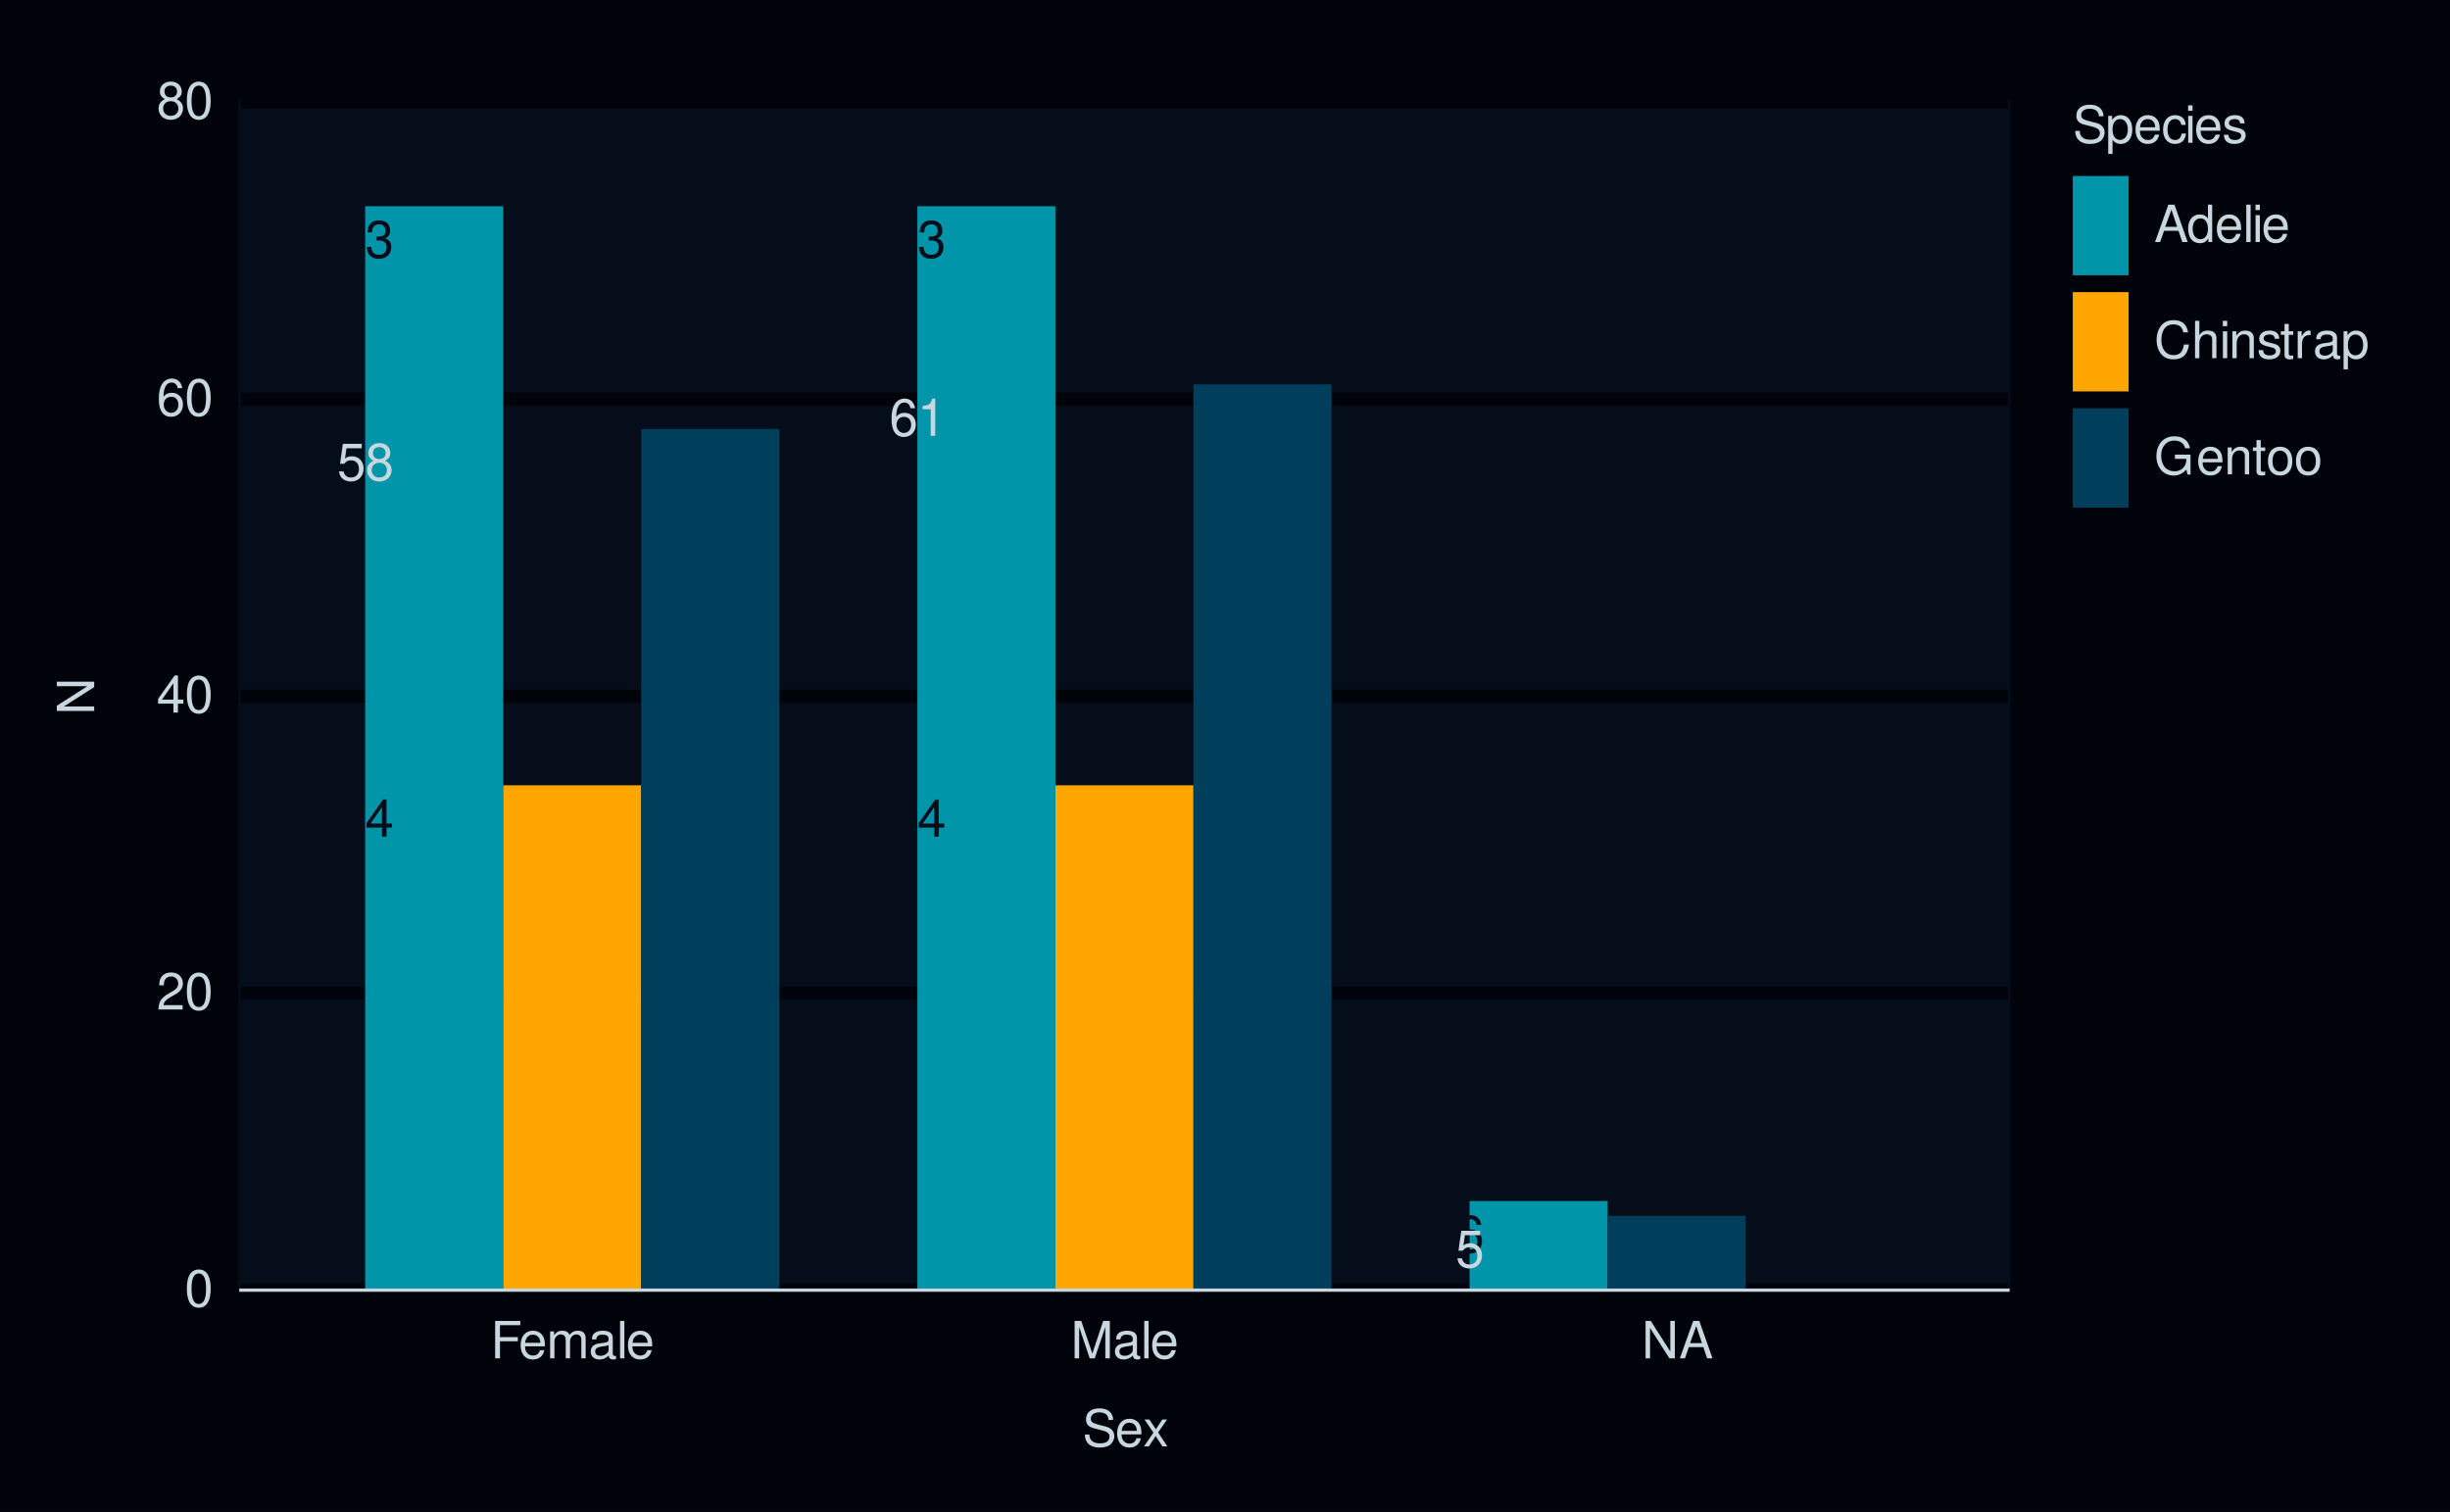 <?xml version="1.0" encoding="UTF-8"?>
<svg xmlns="http://www.w3.org/2000/svg" xmlns:xlink="http://www.w3.org/1999/xlink" width="525pt" height="324pt" viewBox="0 0 525 324" version="1.1">
<defs>
<g>
<symbol overflow="visible" id="glyph0-0">
<path style="stroke:none;" d=""/>
</symbol>
<symbol overflow="visible" id="glyph0-1">
<path style="stroke:none;" d="M 5.75 -7.828 L 0.516 -7.828 L 0.516 -6.875 L 4.734 -6.875 C 2.875 -4.203 2.109 -2.578 1.531 0 L 2.562 0 C 3 -2.5 3.984 -4.656 5.75 -7.016 Z M 5.75 -7.828 "/>
</symbol>
<symbol overflow="visible" id="glyph0-2">
<path style="stroke:none;" d="M 2.438 -3.672 L 2.969 -3.672 C 4.031 -3.672 4.594 -3.188 4.594 -2.219 C 4.594 -1.219 3.984 -0.609 2.984 -0.609 C 1.906 -0.609 1.391 -1.156 1.328 -2.312 L 0.359 -2.312 C 0.391 -1.672 0.516 -1.266 0.703 -0.906 C 1.109 -0.125 1.859 0.25 2.938 0.25 C 4.547 0.25 5.594 -0.719 5.594 -2.234 C 5.594 -3.25 5.203 -3.797 4.266 -4.125 C 5 -4.438 5.359 -4.984 5.359 -5.781 C 5.359 -7.156 4.469 -7.984 2.969 -7.984 C 1.391 -7.984 0.547 -7.109 0.516 -5.406 L 1.484 -5.406 C 1.5 -5.906 1.547 -6.172 1.672 -6.422 C 1.891 -6.875 2.375 -7.141 2.984 -7.141 C 3.844 -7.141 4.359 -6.609 4.359 -5.75 C 4.359 -5.188 4.172 -4.844 3.734 -4.656 C 3.469 -4.547 3.109 -4.5 2.438 -4.5 Z M 2.438 -3.672 "/>
</symbol>
<symbol overflow="visible" id="glyph0-3">
<path style="stroke:none;" d="M 5.5 -5.906 C 5.312 -7.219 4.469 -7.984 3.281 -7.984 C 2.422 -7.984 1.641 -7.562 1.188 -6.844 C 0.688 -6.062 0.469 -5.094 0.469 -3.641 C 0.469 -2.297 0.656 -1.453 1.141 -0.734 C 1.562 -0.094 2.25 0.25 3.109 0.25 C 4.594 0.25 5.672 -0.859 5.672 -2.422 C 5.672 -3.891 4.672 -4.922 3.266 -4.922 C 2.5 -4.922 1.891 -4.641 1.469 -4.047 C 1.484 -6.031 2.094 -7.125 3.219 -7.125 C 3.906 -7.125 4.375 -6.688 4.531 -5.906 Z M 3.141 -4.062 C 4.094 -4.062 4.672 -3.406 4.672 -2.344 C 4.672 -1.344 4.016 -0.609 3.109 -0.609 C 2.203 -0.609 1.531 -1.375 1.531 -2.391 C 1.531 -3.375 2.188 -4.062 3.141 -4.062 Z M 3.141 -4.062 "/>
</symbol>
<symbol overflow="visible" id="glyph0-4">
<path style="stroke:none;" d="M 3.609 -1.938 L 3.609 0 L 4.578 0 L 4.578 -1.938 L 5.75 -1.938 L 5.75 -2.812 L 4.578 -2.812 L 4.578 -7.984 L 3.859 -7.984 L 0.312 -2.953 L 0.312 -1.938 Z M 3.609 -2.812 L 1.156 -2.812 L 3.609 -6.328 Z M 3.609 -2.812 "/>
</symbol>
<symbol overflow="visible" id="glyph0-5">
<path style="stroke:none;" d="M 5.266 -7.828 L 1.219 -7.828 L 0.625 -3.562 L 1.531 -3.562 C 1.984 -4.109 2.359 -4.297 2.969 -4.297 C 4.016 -4.297 4.672 -3.578 4.672 -2.422 C 4.672 -1.297 4.016 -0.609 2.953 -0.609 C 2.109 -0.609 1.594 -1.031 1.359 -1.922 L 0.391 -1.922 C 0.516 -1.281 0.625 -0.969 0.859 -0.688 C 1.297 -0.094 2.094 0.25 2.984 0.25 C 4.562 0.25 5.672 -0.891 5.672 -2.547 C 5.672 -4.094 4.641 -5.156 3.141 -5.156 C 2.578 -5.156 2.141 -5.016 1.688 -4.688 L 2 -6.875 L 5.266 -6.875 Z M 5.266 -7.828 "/>
</symbol>
<symbol overflow="visible" id="glyph0-6">
<path style="stroke:none;" d="M 4.312 -4.203 C 5.141 -4.703 5.391 -5.109 5.391 -5.859 C 5.391 -7.109 4.438 -7.984 3.031 -7.984 C 1.656 -7.984 0.688 -7.109 0.688 -5.859 C 0.688 -5.109 0.938 -4.719 1.75 -4.203 C 0.844 -3.75 0.406 -3.109 0.406 -2.219 C 0.406 -0.766 1.484 0.25 3.031 0.25 C 4.578 0.25 5.672 -0.766 5.672 -2.219 C 5.672 -3.109 5.219 -3.75 4.312 -4.203 Z M 3.031 -7.125 C 3.859 -7.125 4.391 -6.625 4.391 -5.828 C 4.391 -5.078 3.859 -4.578 3.031 -4.578 C 2.203 -4.578 1.672 -5.078 1.672 -5.859 C 1.672 -6.625 2.203 -7.125 3.031 -7.125 Z M 3.031 -3.766 C 4.016 -3.766 4.672 -3.125 4.672 -2.203 C 4.672 -1.234 4.016 -0.609 3.016 -0.609 C 2.062 -0.609 1.406 -1.266 1.406 -2.188 C 1.406 -3.141 2.062 -3.766 3.031 -3.766 Z M 3.031 -3.766 "/>
</symbol>
<symbol overflow="visible" id="glyph0-7">
<path style="stroke:none;" d="M 2.859 -5.688 L 2.859 0 L 3.828 0 L 3.828 -7.984 L 3.188 -7.984 C 2.844 -6.766 2.625 -6.594 1.125 -6.391 L 1.125 -5.688 Z M 2.859 -5.688 "/>
</symbol>
<symbol overflow="visible" id="glyph1-0">
<path style="stroke:none;" d=""/>
</symbol>
<symbol overflow="visible" id="glyph1-1">
<path style="stroke:none;" d="M 3.031 -7.953 C 2.297 -7.953 1.641 -7.625 1.234 -7.078 C 0.719 -6.375 0.469 -5.328 0.469 -3.844 C 0.469 -1.172 1.359 0.25 3.031 0.25 C 4.672 0.25 5.578 -1.172 5.578 -3.781 C 5.578 -5.328 5.328 -6.359 4.812 -7.078 C 4.406 -7.641 3.766 -7.953 3.031 -7.953 Z M 3.031 -7.094 C 4.062 -7.094 4.594 -6.031 4.594 -3.875 C 4.594 -1.609 4.078 -0.547 3 -0.547 C 1.984 -0.547 1.469 -1.656 1.469 -3.844 C 1.469 -6.031 1.984 -7.094 3.031 -7.094 Z M 3.031 -7.094 "/>
</symbol>
<symbol overflow="visible" id="glyph1-2">
<path style="stroke:none;" d="M 5.562 -0.953 L 1.469 -0.953 C 1.562 -1.609 1.906 -2.031 2.875 -2.625 L 3.969 -3.234 C 5.062 -3.844 5.625 -4.656 5.625 -5.625 C 5.625 -6.297 5.359 -6.906 4.891 -7.344 C 4.438 -7.75 3.859 -7.953 3.125 -7.953 C 2.141 -7.953 1.391 -7.594 0.969 -6.922 C 0.688 -6.5 0.578 -6 0.547 -5.203 L 1.516 -5.203 C 1.547 -5.734 1.609 -6.062 1.75 -6.328 C 2 -6.812 2.516 -7.109 3.094 -7.109 C 3.969 -7.109 4.625 -6.469 4.625 -5.609 C 4.625 -4.969 4.266 -4.422 3.578 -4.031 L 2.562 -3.438 C 0.938 -2.5 0.469 -1.75 0.375 -0.016 L 5.562 -0.016 Z M 5.562 -0.953 "/>
</symbol>
<symbol overflow="visible" id="glyph1-3">
<path style="stroke:none;" d="M 3.594 -1.922 L 3.594 0 L 4.562 0 L 4.562 -1.922 L 5.719 -1.922 L 5.719 -2.797 L 4.562 -2.797 L 4.562 -7.953 L 3.844 -7.953 L 0.312 -2.953 L 0.312 -1.922 Z M 3.594 -2.797 L 1.156 -2.797 L 3.594 -6.297 Z M 3.594 -2.797 "/>
</symbol>
<symbol overflow="visible" id="glyph1-4">
<path style="stroke:none;" d="M 5.484 -5.891 C 5.297 -7.188 4.453 -7.953 3.266 -7.953 C 2.406 -7.953 1.641 -7.531 1.172 -6.812 C 0.688 -6.031 0.469 -5.078 0.469 -3.625 C 0.469 -2.281 0.656 -1.438 1.141 -0.734 C 1.547 -0.094 2.234 0.25 3.094 0.25 C 4.578 0.25 5.641 -0.859 5.641 -2.406 C 5.641 -3.875 4.656 -4.906 3.25 -4.906 C 2.484 -4.906 1.875 -4.625 1.469 -4.031 C 1.469 -6 2.094 -7.094 3.203 -7.094 C 3.891 -7.094 4.359 -6.656 4.516 -5.891 Z M 3.141 -4.047 C 4.062 -4.047 4.656 -3.391 4.656 -2.328 C 4.656 -1.328 4 -0.609 3.109 -0.609 C 2.203 -0.609 1.516 -1.359 1.516 -2.375 C 1.516 -3.359 2.172 -4.047 3.141 -4.047 Z M 3.141 -4.047 "/>
</symbol>
<symbol overflow="visible" id="glyph1-5">
<path style="stroke:none;" d="M 4.297 -4.188 C 5.109 -4.688 5.375 -5.078 5.375 -5.828 C 5.375 -7.078 4.406 -7.953 3.031 -7.953 C 1.656 -7.953 0.688 -7.078 0.688 -5.844 C 0.688 -5.078 0.938 -4.703 1.734 -4.188 C 0.844 -3.734 0.406 -3.094 0.406 -2.219 C 0.406 -0.766 1.469 0.25 3.031 0.25 C 4.562 0.25 5.641 -0.766 5.641 -2.219 C 5.641 -3.094 5.203 -3.734 4.297 -4.188 Z M 3.031 -7.094 C 3.844 -7.094 4.375 -6.594 4.375 -5.812 C 4.375 -5.062 3.844 -4.562 3.031 -4.562 C 2.203 -4.562 1.672 -5.062 1.672 -5.828 C 1.672 -6.594 2.203 -7.094 3.031 -7.094 Z M 3.031 -3.75 C 4 -3.75 4.656 -3.109 4.656 -2.188 C 4.656 -1.234 4 -0.609 3 -0.609 C 2.062 -0.609 1.391 -1.25 1.391 -2.172 C 1.391 -3.125 2.047 -3.75 3.031 -3.75 Z M 3.031 -3.75 "/>
</symbol>
<symbol overflow="visible" id="glyph1-6">
<path style="stroke:none;" d="M 2.016 -3.656 L 5.844 -3.656 L 5.844 -4.547 L 2.016 -4.547 L 2.016 -7.109 L 6.375 -7.109 L 6.375 -8.016 L 0.984 -8.016 L 0.984 0 L 2.016 0 Z M 2.016 -3.656 "/>
</symbol>
<symbol overflow="visible" id="glyph1-7">
<path style="stroke:none;" d="M 5.641 -2.578 C 5.641 -3.453 5.578 -3.984 5.406 -4.406 C 5.031 -5.359 4.156 -5.922 3.078 -5.922 C 1.469 -5.922 0.438 -4.703 0.438 -2.812 C 0.438 -0.906 1.438 0.25 3.062 0.25 C 4.375 0.25 5.297 -0.5 5.516 -1.75 L 4.594 -1.75 C 4.344 -0.984 3.828 -0.594 3.094 -0.594 C 2.516 -0.594 2.016 -0.859 1.703 -1.344 C 1.484 -1.672 1.406 -2 1.391 -2.578 Z M 1.422 -3.328 C 1.5 -4.391 2.141 -5.078 3.062 -5.078 C 4 -5.078 4.656 -4.359 4.656 -3.328 Z M 1.422 -3.328 "/>
</symbol>
<symbol overflow="visible" id="glyph1-8">
<path style="stroke:none;" d="M 0.766 -5.766 L 0.766 0 L 1.688 0 L 1.688 -3.625 C 1.688 -4.453 2.297 -5.125 3.047 -5.125 C 3.734 -5.125 4.109 -4.703 4.109 -3.969 L 4.109 0 L 5.031 0 L 5.031 -3.625 C 5.031 -4.453 5.641 -5.125 6.391 -5.125 C 7.062 -5.125 7.453 -4.703 7.453 -3.969 L 7.453 0 L 8.375 0 L 8.375 -4.328 C 8.375 -5.359 7.781 -5.922 6.703 -5.922 C 5.938 -5.922 5.484 -5.703 4.938 -5.047 C 4.594 -5.672 4.141 -5.922 3.391 -5.922 C 2.625 -5.922 2.094 -5.641 1.609 -4.953 L 1.609 -5.766 Z M 0.766 -5.766 "/>
</symbol>
<symbol overflow="visible" id="glyph1-9">
<path style="stroke:none;" d="M 5.891 -0.531 C 5.781 -0.516 5.734 -0.516 5.688 -0.516 C 5.375 -0.516 5.188 -0.688 5.188 -0.969 L 5.188 -4.359 C 5.188 -5.375 4.438 -5.922 3.031 -5.922 C 2.172 -5.922 1.5 -5.688 1.109 -5.266 C 0.844 -4.969 0.734 -4.625 0.719 -4.062 L 1.641 -4.062 C 1.719 -4.766 2.141 -5.078 2.984 -5.078 C 3.828 -5.078 4.281 -4.781 4.281 -4.219 L 4.281 -3.984 C 4.266 -3.594 4.062 -3.438 3.328 -3.344 C 2.031 -3.172 1.828 -3.141 1.469 -2.984 C 0.797 -2.703 0.469 -2.203 0.469 -1.453 C 0.469 -0.406 1.188 0.25 2.359 0.25 C 3.078 0.25 3.656 0 4.312 -0.594 C 4.375 0 4.656 0.25 5.266 0.25 C 5.453 0.25 5.578 0.234 5.891 0.156 Z M 4.281 -1.812 C 4.281 -1.5 4.188 -1.312 3.922 -1.062 C 3.547 -0.719 3.094 -0.547 2.547 -0.547 C 1.844 -0.547 1.422 -0.891 1.422 -1.469 C 1.422 -2.078 1.812 -2.391 2.812 -2.531 C 3.781 -2.656 3.969 -2.703 4.281 -2.844 Z M 4.281 -1.812 "/>
</symbol>
<symbol overflow="visible" id="glyph1-10">
<path style="stroke:none;" d="M 1.672 -8.016 L 0.75 -8.016 L 0.75 0 L 1.672 0 Z M 1.672 -8.016 "/>
</symbol>
<symbol overflow="visible" id="glyph1-11">
<path style="stroke:none;" d="M 5.141 0 L 7.406 -6.719 L 7.406 0 L 8.375 0 L 8.375 -8.016 L 6.953 -8.016 L 4.625 -1.031 L 2.25 -8.016 L 0.828 -8.016 L 0.828 0 L 1.797 0 L 1.797 -6.719 L 4.062 0 Z M 5.141 0 "/>
</symbol>
<symbol overflow="visible" id="glyph1-12">
<path style="stroke:none;" d="M 7.109 -8.016 L 6.141 -8.016 L 6.141 -1.469 L 1.953 -8.016 L 0.844 -8.016 L 0.844 0 L 1.797 0 L 1.797 -6.5 L 5.953 0 L 7.109 0 Z M 7.109 -8.016 "/>
</symbol>
<symbol overflow="visible" id="glyph1-13">
<path style="stroke:none;" d="M 5.219 -2.406 L 6.031 0 L 7.188 0 L 4.359 -8.016 L 3.047 -8.016 L 0.188 0 L 1.281 0 L 2.125 -2.406 Z M 4.922 -3.266 L 2.375 -3.266 L 3.703 -6.922 Z M 4.922 -3.266 "/>
</symbol>
<symbol overflow="visible" id="glyph1-14">
<path style="stroke:none;" d="M 6.562 -5.672 C 6.562 -6.219 6.516 -6.375 6.344 -6.75 C 5.906 -7.672 4.969 -8.156 3.625 -8.156 C 1.859 -8.156 0.766 -7.25 0.766 -5.797 C 0.766 -4.812 1.281 -4.203 2.344 -3.922 L 4.328 -3.406 C 5.359 -3.141 5.812 -2.734 5.812 -2.094 C 5.812 -1.672 5.578 -1.234 5.234 -0.984 C 4.922 -0.766 4.406 -0.656 3.766 -0.656 C 2.875 -0.656 2.297 -0.859 1.906 -1.312 C 1.609 -1.672 1.484 -2.062 1.5 -2.547 L 0.531 -2.547 C 0.531 -1.812 0.688 -1.328 1 -0.891 C 1.547 -0.125 2.469 0.25 3.703 0.25 C 4.656 0.25 5.438 0.031 5.953 -0.359 C 6.484 -0.797 6.828 -1.5 6.828 -2.203 C 6.828 -3.188 6.219 -3.922 5.125 -4.219 L 3.109 -4.75 C 2.141 -5.016 1.797 -5.328 1.797 -5.938 C 1.797 -6.75 2.516 -7.297 3.594 -7.297 C 4.859 -7.297 5.578 -6.719 5.594 -5.672 Z M 6.562 -5.672 "/>
</symbol>
<symbol overflow="visible" id="glyph1-15">
<path style="stroke:none;" d="M 3.219 -2.984 L 5.141 -5.766 L 4.109 -5.766 L 2.734 -3.672 L 1.344 -5.766 L 0.297 -5.766 L 2.219 -2.938 L 0.188 0 L 1.234 0 L 2.688 -2.219 L 4.141 0 L 5.203 0 Z M 3.219 -2.984 "/>
</symbol>
<symbol overflow="visible" id="glyph1-16">
<path style="stroke:none;" d="M 0.594 2.391 L 1.516 2.391 L 1.516 -0.609 C 2 -0.016 2.547 0.25 3.281 0.25 C 4.781 0.25 5.75 -0.953 5.75 -2.781 C 5.75 -4.719 4.812 -5.922 3.281 -5.922 C 2.5 -5.922 1.875 -5.578 1.438 -4.891 L 1.438 -5.766 L 0.594 -5.766 Z M 3.125 -5.078 C 4.141 -5.078 4.797 -4.188 4.797 -2.812 C 4.797 -1.5 4.125 -0.609 3.125 -0.609 C 2.141 -0.609 1.516 -1.484 1.516 -2.844 C 1.516 -4.188 2.141 -5.078 3.125 -5.078 Z M 3.125 -5.078 "/>
</symbol>
<symbol overflow="visible" id="glyph1-17">
<path style="stroke:none;" d="M 5.188 -3.828 C 5.141 -4.391 5.016 -4.75 4.797 -5.078 C 4.406 -5.609 3.703 -5.922 2.906 -5.922 C 1.344 -5.922 0.344 -4.703 0.344 -2.781 C 0.344 -0.922 1.328 0.25 2.891 0.25 C 4.266 0.25 5.141 -0.578 5.25 -1.984 L 4.328 -1.984 C 4.172 -1.062 3.703 -0.594 2.922 -0.594 C 1.906 -0.594 1.297 -1.422 1.297 -2.781 C 1.297 -4.219 1.891 -5.078 2.891 -5.078 C 3.656 -5.078 4.141 -4.625 4.25 -3.828 Z M 5.188 -3.828 "/>
</symbol>
<symbol overflow="visible" id="glyph1-18">
<path style="stroke:none;" d="M 1.656 -5.766 L 0.734 -5.766 L 0.734 0 L 1.656 0 Z M 1.656 -8.016 L 0.719 -8.016 L 0.719 -6.859 L 1.656 -6.859 Z M 1.656 -8.016 "/>
</symbol>
<symbol overflow="visible" id="glyph1-19">
<path style="stroke:none;" d="M 4.812 -4.156 C 4.812 -5.297 4.062 -5.922 2.734 -5.922 C 1.391 -5.922 0.516 -5.234 0.516 -4.172 C 0.516 -3.266 0.984 -2.844 2.344 -2.516 L 3.203 -2.297 C 3.844 -2.141 4.094 -1.906 4.094 -1.5 C 4.094 -0.953 3.547 -0.594 2.75 -0.594 C 2.25 -0.594 1.844 -0.734 1.609 -0.984 C 1.469 -1.141 1.391 -1.312 1.344 -1.719 L 0.375 -1.719 C 0.422 -0.391 1.172 0.25 2.672 0.25 C 4.125 0.25 5.047 -0.469 5.047 -1.578 C 5.047 -2.438 4.562 -2.906 3.422 -3.172 L 2.547 -3.391 C 1.797 -3.562 1.469 -3.812 1.469 -4.219 C 1.469 -4.75 1.953 -5.078 2.688 -5.078 C 3.438 -5.078 3.828 -4.766 3.844 -4.156 Z M 4.812 -4.156 "/>
</symbol>
<symbol overflow="visible" id="glyph1-20">
<path style="stroke:none;" d="M 5.438 -8.016 L 4.531 -8.016 L 4.531 -5.031 C 4.141 -5.625 3.531 -5.922 2.766 -5.922 C 1.266 -5.922 0.281 -4.734 0.281 -2.891 C 0.281 -0.953 1.234 0.25 2.797 0.25 C 3.594 0.25 4.141 -0.047 4.625 -0.766 L 4.625 0 L 5.438 0 Z M 2.922 -5.078 C 3.906 -5.078 4.531 -4.203 4.531 -2.812 C 4.531 -1.484 3.891 -0.609 2.922 -0.609 C 1.906 -0.609 1.25 -1.5 1.25 -2.844 C 1.25 -4.188 1.906 -5.078 2.922 -5.078 Z M 2.922 -5.078 "/>
</symbol>
<symbol overflow="visible" id="glyph1-21">
<path style="stroke:none;" d="M 7.281 -5.531 C 6.969 -7.297 5.953 -8.156 4.188 -8.156 C 3.109 -8.156 2.25 -7.812 1.656 -7.156 C 0.922 -6.359 0.531 -5.219 0.531 -3.922 C 0.531 -2.594 0.938 -1.469 1.688 -0.688 C 2.312 -0.047 3.109 0.25 4.141 0.25 C 6.109 0.25 7.203 -0.797 7.453 -2.922 L 6.391 -2.922 C 6.297 -2.375 6.188 -2 6.031 -1.688 C 5.703 -1.016 5.016 -0.656 4.156 -0.656 C 2.562 -0.656 1.547 -1.922 1.547 -3.922 C 1.547 -5.984 2.516 -7.25 4.062 -7.25 C 4.719 -7.25 5.328 -7.062 5.656 -6.75 C 5.953 -6.469 6.109 -6.141 6.234 -5.531 Z M 7.281 -5.531 "/>
</symbol>
<symbol overflow="visible" id="glyph1-22">
<path style="stroke:none;" d="M 0.766 -8.016 L 0.766 0 L 1.688 0 L 1.688 -3.172 C 1.688 -4.359 2.297 -5.125 3.25 -5.125 C 3.547 -5.125 3.844 -5.031 4.062 -4.875 C 4.328 -4.672 4.438 -4.406 4.438 -4 L 4.438 0 L 5.344 0 L 5.344 -4.359 C 5.344 -5.328 4.656 -5.922 3.531 -5.922 C 2.719 -5.922 2.219 -5.672 1.688 -4.969 L 1.688 -8.016 Z M 0.766 -8.016 "/>
</symbol>
<symbol overflow="visible" id="glyph1-23">
<path style="stroke:none;" d="M 0.766 -5.766 L 0.766 0 L 1.688 0 L 1.688 -3.172 C 1.688 -4.359 2.312 -5.125 3.25 -5.125 C 3.984 -5.125 4.438 -4.688 4.438 -4 L 4.438 0 L 5.359 0 L 5.359 -4.359 C 5.359 -5.312 4.641 -5.922 3.531 -5.922 C 2.672 -5.922 2.125 -5.594 1.609 -4.797 L 1.609 -5.766 Z M 0.766 -5.766 "/>
</symbol>
<symbol overflow="visible" id="glyph1-24">
<path style="stroke:none;" d="M 2.797 -5.766 L 1.844 -5.766 L 1.844 -7.344 L 0.938 -7.344 L 0.938 -5.766 L 0.156 -5.766 L 0.156 -5.016 L 0.938 -5.016 L 0.938 -0.656 C 0.938 -0.062 1.328 0.25 2.047 0.25 C 2.281 0.25 2.484 0.234 2.797 0.172 L 2.797 -0.594 C 2.656 -0.562 2.547 -0.547 2.359 -0.547 C 1.953 -0.547 1.844 -0.656 1.844 -1.062 L 1.844 -5.016 L 2.797 -5.016 Z M 2.797 -5.766 "/>
</symbol>
<symbol overflow="visible" id="glyph1-25">
<path style="stroke:none;" d="M 0.766 -5.766 L 0.766 0 L 1.688 0 L 1.688 -2.984 C 1.688 -4.375 2.266 -5 3.531 -4.969 L 3.531 -5.891 C 3.375 -5.922 3.281 -5.922 3.172 -5.922 C 2.578 -5.922 2.141 -5.578 1.609 -4.719 L 1.609 -5.766 Z M 0.766 -5.766 "/>
</symbol>
<symbol overflow="visible" id="glyph1-26">
<path style="stroke:none;" d="M 7.797 -4.234 L 4.453 -4.234 L 4.453 -3.328 L 6.891 -3.328 L 6.891 -3.109 C 6.891 -1.688 5.844 -0.656 4.375 -0.656 C 3.562 -0.656 2.828 -0.953 2.359 -1.469 C 1.828 -2.031 1.5 -2.984 1.5 -3.984 C 1.5 -5.953 2.625 -7.25 4.328 -7.25 C 5.547 -7.25 6.422 -6.625 6.641 -5.594 L 7.688 -5.594 C 7.406 -7.219 6.172 -8.156 4.328 -8.156 C 3.359 -8.156 2.562 -7.891 1.938 -7.375 C 1 -6.609 0.484 -5.375 0.484 -3.922 C 0.484 -1.469 1.984 0.25 4.156 0.25 C 5.25 0.25 6.109 -0.156 6.891 -1.016 L 7.156 0.047 L 7.797 0.047 Z M 7.797 -4.234 "/>
</symbol>
<symbol overflow="visible" id="glyph1-27">
<path style="stroke:none;" d="M 2.984 -5.922 C 1.359 -5.922 0.391 -4.781 0.391 -2.844 C 0.391 -0.891 1.359 0.25 3 0.25 C 4.625 0.25 5.609 -0.906 5.609 -2.797 C 5.609 -4.797 4.656 -5.922 2.984 -5.922 Z M 3 -5.078 C 4.031 -5.078 4.656 -4.234 4.656 -2.812 C 4.656 -1.438 4.016 -0.594 3 -0.594 C 1.984 -0.594 1.359 -1.438 1.359 -2.844 C 1.359 -4.234 1.984 -5.078 3 -5.078 Z M 3 -5.078 "/>
</symbol>
<symbol overflow="visible" id="glyph2-0">
<path style="stroke:none;" d=""/>
</symbol>
<symbol overflow="visible" id="glyph2-1">
<path style="stroke:none;" d="M -8.016 -7.109 L -8.016 -6.141 L -1.469 -6.141 L -8.016 -1.953 L -8.016 -0.844 L 0 -0.844 L 0 -1.797 L -6.5 -1.797 L 0 -5.953 L 0 -7.109 Z M -8.016 -7.109 "/>
</symbol>
</g>
<clipPath id="clip1">
  <rect x="0" y="0" width="525" height="324"/>
</clipPath>
<g id="surface18" clip-path="url(#clip1)">
<path style="fill-rule:nonzero;fill:rgb(0%,58.431%,65.882%);fill-opacity:1;stroke-width:0.007;stroke-linecap:butt;stroke-linejoin:miter;stroke:rgb(0%,58.431%,65.882%);stroke-opacity:1;stroke-miterlimit:10;" d="M 78.246 276.484 L 107.828 276.484 L 107.828 44.191 L 78.246 44.191 Z M 78.246 276.484 "/>
<path style="fill-rule:nonzero;fill:rgb(0%,58.431%,65.882%);fill-opacity:1;stroke-width:0.007;stroke-linecap:butt;stroke-linejoin:miter;stroke:rgb(0%,58.431%,65.882%);stroke-opacity:1;stroke-miterlimit:10;" d="M 196.578 276.484 L 226.16 276.484 L 226.16 44.191 L 196.578 44.191 Z M 196.578 276.484 "/>
<path style="fill-rule:nonzero;fill:rgb(0%,58.431%,65.882%);fill-opacity:1;stroke-width:0.007;stroke-linecap:butt;stroke-linejoin:miter;stroke:rgb(0%,58.431%,65.882%);stroke-opacity:1;stroke-miterlimit:10;" d="M 314.906 276.484 L 344.488 276.484 L 344.488 257.391 L 314.906 257.391 Z M 314.906 276.484 "/>
<path style="fill-rule:nonzero;fill:rgb(100%,65.098%,0%);fill-opacity:1;stroke-width:0.007;stroke-linecap:butt;stroke-linejoin:miter;stroke:rgb(100%,65.098%,0%);stroke-opacity:1;stroke-miterlimit:10;" d="M 107.828 276.484 L 137.41 276.484 L 137.41 168.293 L 107.828 168.293 Z M 107.828 276.484 "/>
<path style="fill-rule:nonzero;fill:rgb(100%,65.098%,0%);fill-opacity:1;stroke-width:0.007;stroke-linecap:butt;stroke-linejoin:miter;stroke:rgb(100%,65.098%,0%);stroke-opacity:1;stroke-miterlimit:10;" d="M 226.16 276.484 L 255.742 276.484 L 255.742 168.293 L 226.16 168.293 Z M 226.16 276.484 "/>
<path style="fill-rule:nonzero;fill:rgb(0%,24.706%,36.078%);fill-opacity:1;stroke-width:0.007;stroke-linecap:butt;stroke-linejoin:miter;stroke:rgb(0%,24.706%,36.078%);stroke-opacity:1;stroke-miterlimit:10;" d="M 137.41 276.484 L 166.992 276.484 L 166.992 91.926 L 137.41 91.926 Z M 137.41 276.484 "/>
<path style="fill-rule:nonzero;fill:rgb(0%,24.706%,36.078%);fill-opacity:1;stroke-width:0.007;stroke-linecap:butt;stroke-linejoin:miter;stroke:rgb(0%,24.706%,36.078%);stroke-opacity:1;stroke-miterlimit:10;" d="M 255.742 276.484 L 285.324 276.484 L 285.324 82.379 L 255.742 82.379 Z M 255.742 276.484 "/>
<path style="fill-rule:nonzero;fill:rgb(0%,24.706%,36.078%);fill-opacity:1;stroke-width:0.007;stroke-linecap:butt;stroke-linejoin:miter;stroke:rgb(0%,24.706%,36.078%);stroke-opacity:1;stroke-miterlimit:10;" d="M 344.488 276.484 L 374.07 276.484 L 374.07 260.574 L 344.488 260.574 Z M 344.488 276.484 "/>
</g>
</defs>
<g id="surface14">
<rect x="0" y="0" width="525" height="324" style="fill:rgb(0%,1.569%,3.922%);fill-opacity:1;stroke:none;"/>
<path style="fill:none;stroke-width:1.067;stroke-linecap:round;stroke-linejoin:round;stroke:rgb(0%,1.569%,3.922%);stroke-opacity:1;stroke-miterlimit:10;" d="M 0 324 L 525 324 L 525 0 L 0 0 Z M 0 324 "/>
<path style="fill-rule:nonzero;fill:rgb(1.961%,5.098%,10.588%);fill-opacity:1;stroke-width:1.067;stroke-linecap:round;stroke-linejoin:round;stroke:rgb(1.961%,5.098%,10.588%);stroke-opacity:1;stroke-miterlimit:10;" d="M 51.621 276.484 L 430.277 276.484 L 430.277 21.918 L 51.621 21.918 Z M 51.621 276.484 "/>
<path style="fill:none;stroke-width:2.838;stroke-linecap:butt;stroke-linejoin:round;stroke:rgb(0%,1.569%,3.922%);stroke-opacity:1;stroke-miterlimit:10;" d="M 51.621 276.484 L 430.281 276.484 "/>
<path style="fill:none;stroke-width:2.838;stroke-linecap:butt;stroke-linejoin:round;stroke:rgb(0%,1.569%,3.922%);stroke-opacity:1;stroke-miterlimit:10;" d="M 51.621 212.844 L 430.281 212.844 "/>
<path style="fill:none;stroke-width:2.838;stroke-linecap:butt;stroke-linejoin:round;stroke:rgb(0%,1.569%,3.922%);stroke-opacity:1;stroke-miterlimit:10;" d="M 51.621 149.199 L 430.281 149.199 "/>
<path style="fill:none;stroke-width:2.838;stroke-linecap:butt;stroke-linejoin:round;stroke:rgb(0%,1.569%,3.922%);stroke-opacity:1;stroke-miterlimit:10;" d="M 51.621 85.559 L 430.281 85.559 "/>
<path style="fill:none;stroke-width:2.838;stroke-linecap:butt;stroke-linejoin:round;stroke:rgb(0%,1.569%,3.922%);stroke-opacity:1;stroke-miterlimit:10;" d="M 51.621 21.918 L 430.281 21.918 "/>
<use xlink:href="#surface18"/>
<g style="fill:rgb(1.961%,5.098%,10.588%);fill-opacity:1;">
  <use xlink:href="#glyph0-1" x="72.246" y="55.212"/>
  <use xlink:href="#glyph0-2" x="78.246" y="55.212"/>
</g>
<g style="fill:rgb(1.961%,5.098%,10.588%);fill-opacity:1;">
  <use xlink:href="#glyph0-1" x="190.578" y="55.212"/>
  <use xlink:href="#glyph0-2" x="196.578" y="55.212"/>
</g>
<g style="fill:rgb(1.961%,5.098%,10.588%);fill-opacity:1;">
  <use xlink:href="#glyph0-3" x="311.906" y="268.407"/>
</g>
<g style="fill:rgb(1.961%,5.098%,10.588%);fill-opacity:1;">
  <use xlink:href="#glyph0-2" x="72.246" y="179.31"/>
  <use xlink:href="#glyph0-4" x="78.246" y="179.31"/>
</g>
<g style="fill:rgb(1.961%,5.098%,10.588%);fill-opacity:1;">
  <use xlink:href="#glyph0-2" x="190.578" y="179.31"/>
  <use xlink:href="#glyph0-4" x="196.578" y="179.31"/>
</g>
<g style="fill:rgb(78.431%,84.314%,87.451%);fill-opacity:1;">
  <use xlink:href="#glyph0-5" x="72.246" y="102.942"/>
  <use xlink:href="#glyph0-6" x="78.246" y="102.942"/>
</g>
<g style="fill:rgb(78.431%,84.314%,87.451%);fill-opacity:1;">
  <use xlink:href="#glyph0-3" x="190.578" y="93.396"/>
  <use xlink:href="#glyph0-7" x="196.578" y="93.396"/>
</g>
<g style="fill:rgb(78.431%,84.314%,87.451%);fill-opacity:1;">
  <use xlink:href="#glyph0-5" x="311.906" y="271.591"/>
</g>
<g style="fill:rgb(78.431%,84.314%,87.451%);fill-opacity:1;">
  <use xlink:href="#glyph1-1" x="39.57" y="280.003"/>
</g>
<g style="fill:rgb(78.431%,84.314%,87.451%);fill-opacity:1;">
  <use xlink:href="#glyph1-2" x="33.57" y="216.362"/>
  <use xlink:href="#glyph1-1" x="39.57" y="216.362"/>
</g>
<g style="fill:rgb(78.431%,84.314%,87.451%);fill-opacity:1;">
  <use xlink:href="#glyph1-3" x="33.57" y="152.718"/>
  <use xlink:href="#glyph1-1" x="39.57" y="152.718"/>
</g>
<g style="fill:rgb(78.431%,84.314%,87.451%);fill-opacity:1;">
  <use xlink:href="#glyph1-4" x="33.57" y="89.077"/>
  <use xlink:href="#glyph1-1" x="39.57" y="89.077"/>
</g>
<g style="fill:rgb(78.431%,84.314%,87.451%);fill-opacity:1;">
  <use xlink:href="#glyph1-5" x="33.57" y="25.437"/>
  <use xlink:href="#glyph1-1" x="39.57" y="25.437"/>
</g>
<path style="fill:none;stroke-width:0.704;stroke-linecap:square;stroke-linejoin:round;stroke:rgb(78.431%,84.314%,87.451%);stroke-opacity:1;stroke-miterlimit:10;" d="M 51.621 276.484 L 430.281 276.484 "/>
<g style="fill:rgb(78.431%,84.314%,87.451%);fill-opacity:1;">
  <use xlink:href="#glyph1-6" x="105.121" y="291.101"/>
  <use xlink:href="#glyph1-7" x="111.121" y="291.101"/>
  <use xlink:href="#glyph1-8" x="117.121" y="291.101"/>
  <use xlink:href="#glyph1-9" x="126.121" y="291.101"/>
  <use xlink:href="#glyph1-10" x="132.121" y="291.101"/>
  <use xlink:href="#glyph1-7" x="134.121" y="291.101"/>
</g>
<g style="fill:rgb(78.431%,84.314%,87.451%);fill-opacity:1;">
  <use xlink:href="#glyph1-11" x="229.449" y="291.101"/>
  <use xlink:href="#glyph1-9" x="238.449" y="291.101"/>
  <use xlink:href="#glyph1-10" x="244.449" y="291.101"/>
  <use xlink:href="#glyph1-7" x="246.449" y="291.101"/>
</g>
<g style="fill:rgb(78.431%,84.314%,87.451%);fill-opacity:1;">
  <use xlink:href="#glyph1-12" x="351.781" y="291.101"/>
  <use xlink:href="#glyph1-13" x="359.781" y="291.101"/>
</g>
<g style="fill:rgb(78.431%,84.314%,87.451%);fill-opacity:1;">
  <use xlink:href="#glyph1-14" x="231.949" y="309.972"/>
  <use xlink:href="#glyph1-7" x="238.949" y="309.972"/>
  <use xlink:href="#glyph1-15" x="244.949" y="309.972"/>
</g>
<g style="fill:rgb(78.431%,84.314%,87.451%);fill-opacity:1;">
  <use xlink:href="#glyph2-1" x="20.187" y="153.199"/>
</g>
<path style="fill-rule:nonzero;fill:rgb(0%,1.569%,3.922%);fill-opacity:1;stroke-width:1.067;stroke-linecap:round;stroke-linejoin:round;stroke:rgb(0%,1.569%,3.922%);stroke-opacity:1;stroke-miterlimit:10;" d="M 435.949 116.996 L 503.082 116.996 L 503.082 21.914 L 435.949 21.914 Z M 435.949 116.996 "/>
<g style="fill:rgb(78.431%,84.314%,87.451%);fill-opacity:1;">
  <use xlink:href="#glyph1-14" x="444.168" y="30.597"/>
  <use xlink:href="#glyph1-16" x="451.168" y="30.597"/>
  <use xlink:href="#glyph1-7" x="457.168" y="30.597"/>
  <use xlink:href="#glyph1-17" x="463.168" y="30.597"/>
  <use xlink:href="#glyph1-18" x="468.168" y="30.597"/>
  <use xlink:href="#glyph1-7" x="470.168" y="30.597"/>
  <use xlink:href="#glyph1-19" x="476.168" y="30.597"/>
</g>
<path style="fill-rule:nonzero;fill:rgb(0%,1.569%,3.922%);fill-opacity:1;stroke-width:1.067;stroke-linecap:round;stroke-linejoin:round;stroke:rgb(0%,1.569%,3.922%);stroke-opacity:1;stroke-miterlimit:10;" d="M 444.168 58.992 L 456.125 58.992 L 456.125 37.715 L 444.168 37.715 Z M 444.168 58.992 "/>
<path style="fill-rule:nonzero;fill:rgb(0%,58.431%,65.882%);fill-opacity:1;stroke-width:0.007;stroke-linecap:butt;stroke-linejoin:miter;stroke:rgb(0%,58.431%,65.882%);stroke-opacity:1;stroke-miterlimit:10;" d="M 444.168 58.992 L 456.125 58.992 L 456.125 37.715 L 444.168 37.715 Z M 444.168 58.992 "/>
<path style="fill-rule:nonzero;fill:rgb(0%,1.569%,3.922%);fill-opacity:1;stroke-width:1.067;stroke-linecap:round;stroke-linejoin:round;stroke:rgb(0%,1.569%,3.922%);stroke-opacity:1;stroke-miterlimit:10;" d="M 444.168 83.887 L 456.125 83.887 L 456.125 62.609 L 444.168 62.609 Z M 444.168 83.887 "/>
<path style="fill-rule:nonzero;fill:rgb(100%,65.098%,0%);fill-opacity:1;stroke-width:0.007;stroke-linecap:butt;stroke-linejoin:miter;stroke:rgb(100%,65.098%,0%);stroke-opacity:1;stroke-miterlimit:10;" d="M 444.168 83.887 L 456.125 83.887 L 456.125 62.609 L 444.168 62.609 Z M 444.168 83.887 "/>
<path style="fill-rule:nonzero;fill:rgb(0%,1.569%,3.922%);fill-opacity:1;stroke-width:1.067;stroke-linecap:round;stroke-linejoin:round;stroke:rgb(0%,1.569%,3.922%);stroke-opacity:1;stroke-miterlimit:10;" d="M 444.168 108.777 L 456.125 108.777 L 456.125 87.5 L 444.168 87.5 Z M 444.168 108.777 "/>
<path style="fill-rule:nonzero;fill:rgb(0%,24.706%,36.078%);fill-opacity:1;stroke-width:0.007;stroke-linecap:butt;stroke-linejoin:miter;stroke:rgb(0%,24.706%,36.078%);stroke-opacity:1;stroke-miterlimit:10;" d="M 444.168 108.777 L 456.125 108.777 L 456.125 87.5 L 444.168 87.5 Z M 444.168 108.777 "/>
<g style="fill:rgb(78.431%,84.314%,87.451%);fill-opacity:1;">
  <use xlink:href="#glyph1-13" x="461.602" y="51.874"/>
  <use xlink:href="#glyph1-20" x="468.602" y="51.874"/>
  <use xlink:href="#glyph1-7" x="474.602" y="51.874"/>
  <use xlink:href="#glyph1-10" x="480.602" y="51.874"/>
  <use xlink:href="#glyph1-18" x="482.602" y="51.874"/>
  <use xlink:href="#glyph1-7" x="484.602" y="51.874"/>
</g>
<g style="fill:rgb(78.431%,84.314%,87.451%);fill-opacity:1;">
  <use xlink:href="#glyph1-21" x="461.602" y="76.765"/>
  <use xlink:href="#glyph1-22" x="469.602" y="76.765"/>
  <use xlink:href="#glyph1-18" x="475.602" y="76.765"/>
  <use xlink:href="#glyph1-23" x="477.602" y="76.765"/>
  <use xlink:href="#glyph1-19" x="483.602" y="76.765"/>
  <use xlink:href="#glyph1-24" x="488.602" y="76.765"/>
  <use xlink:href="#glyph1-25" x="491.602" y="76.765"/>
  <use xlink:href="#glyph1-9" x="495.602" y="76.765"/>
  <use xlink:href="#glyph1-16" x="501.602" y="76.765"/>
</g>
<g style="fill:rgb(78.431%,84.314%,87.451%);fill-opacity:1;">
  <use xlink:href="#glyph1-26" x="461.602" y="101.659"/>
  <use xlink:href="#glyph1-7" x="470.602" y="101.659"/>
  <use xlink:href="#glyph1-23" x="476.602" y="101.659"/>
  <use xlink:href="#glyph1-24" x="482.602" y="101.659"/>
  <use xlink:href="#glyph1-27" x="485.602" y="101.659"/>
  <use xlink:href="#glyph1-27" x="491.602" y="101.659"/>
</g>
</g>
</svg>
